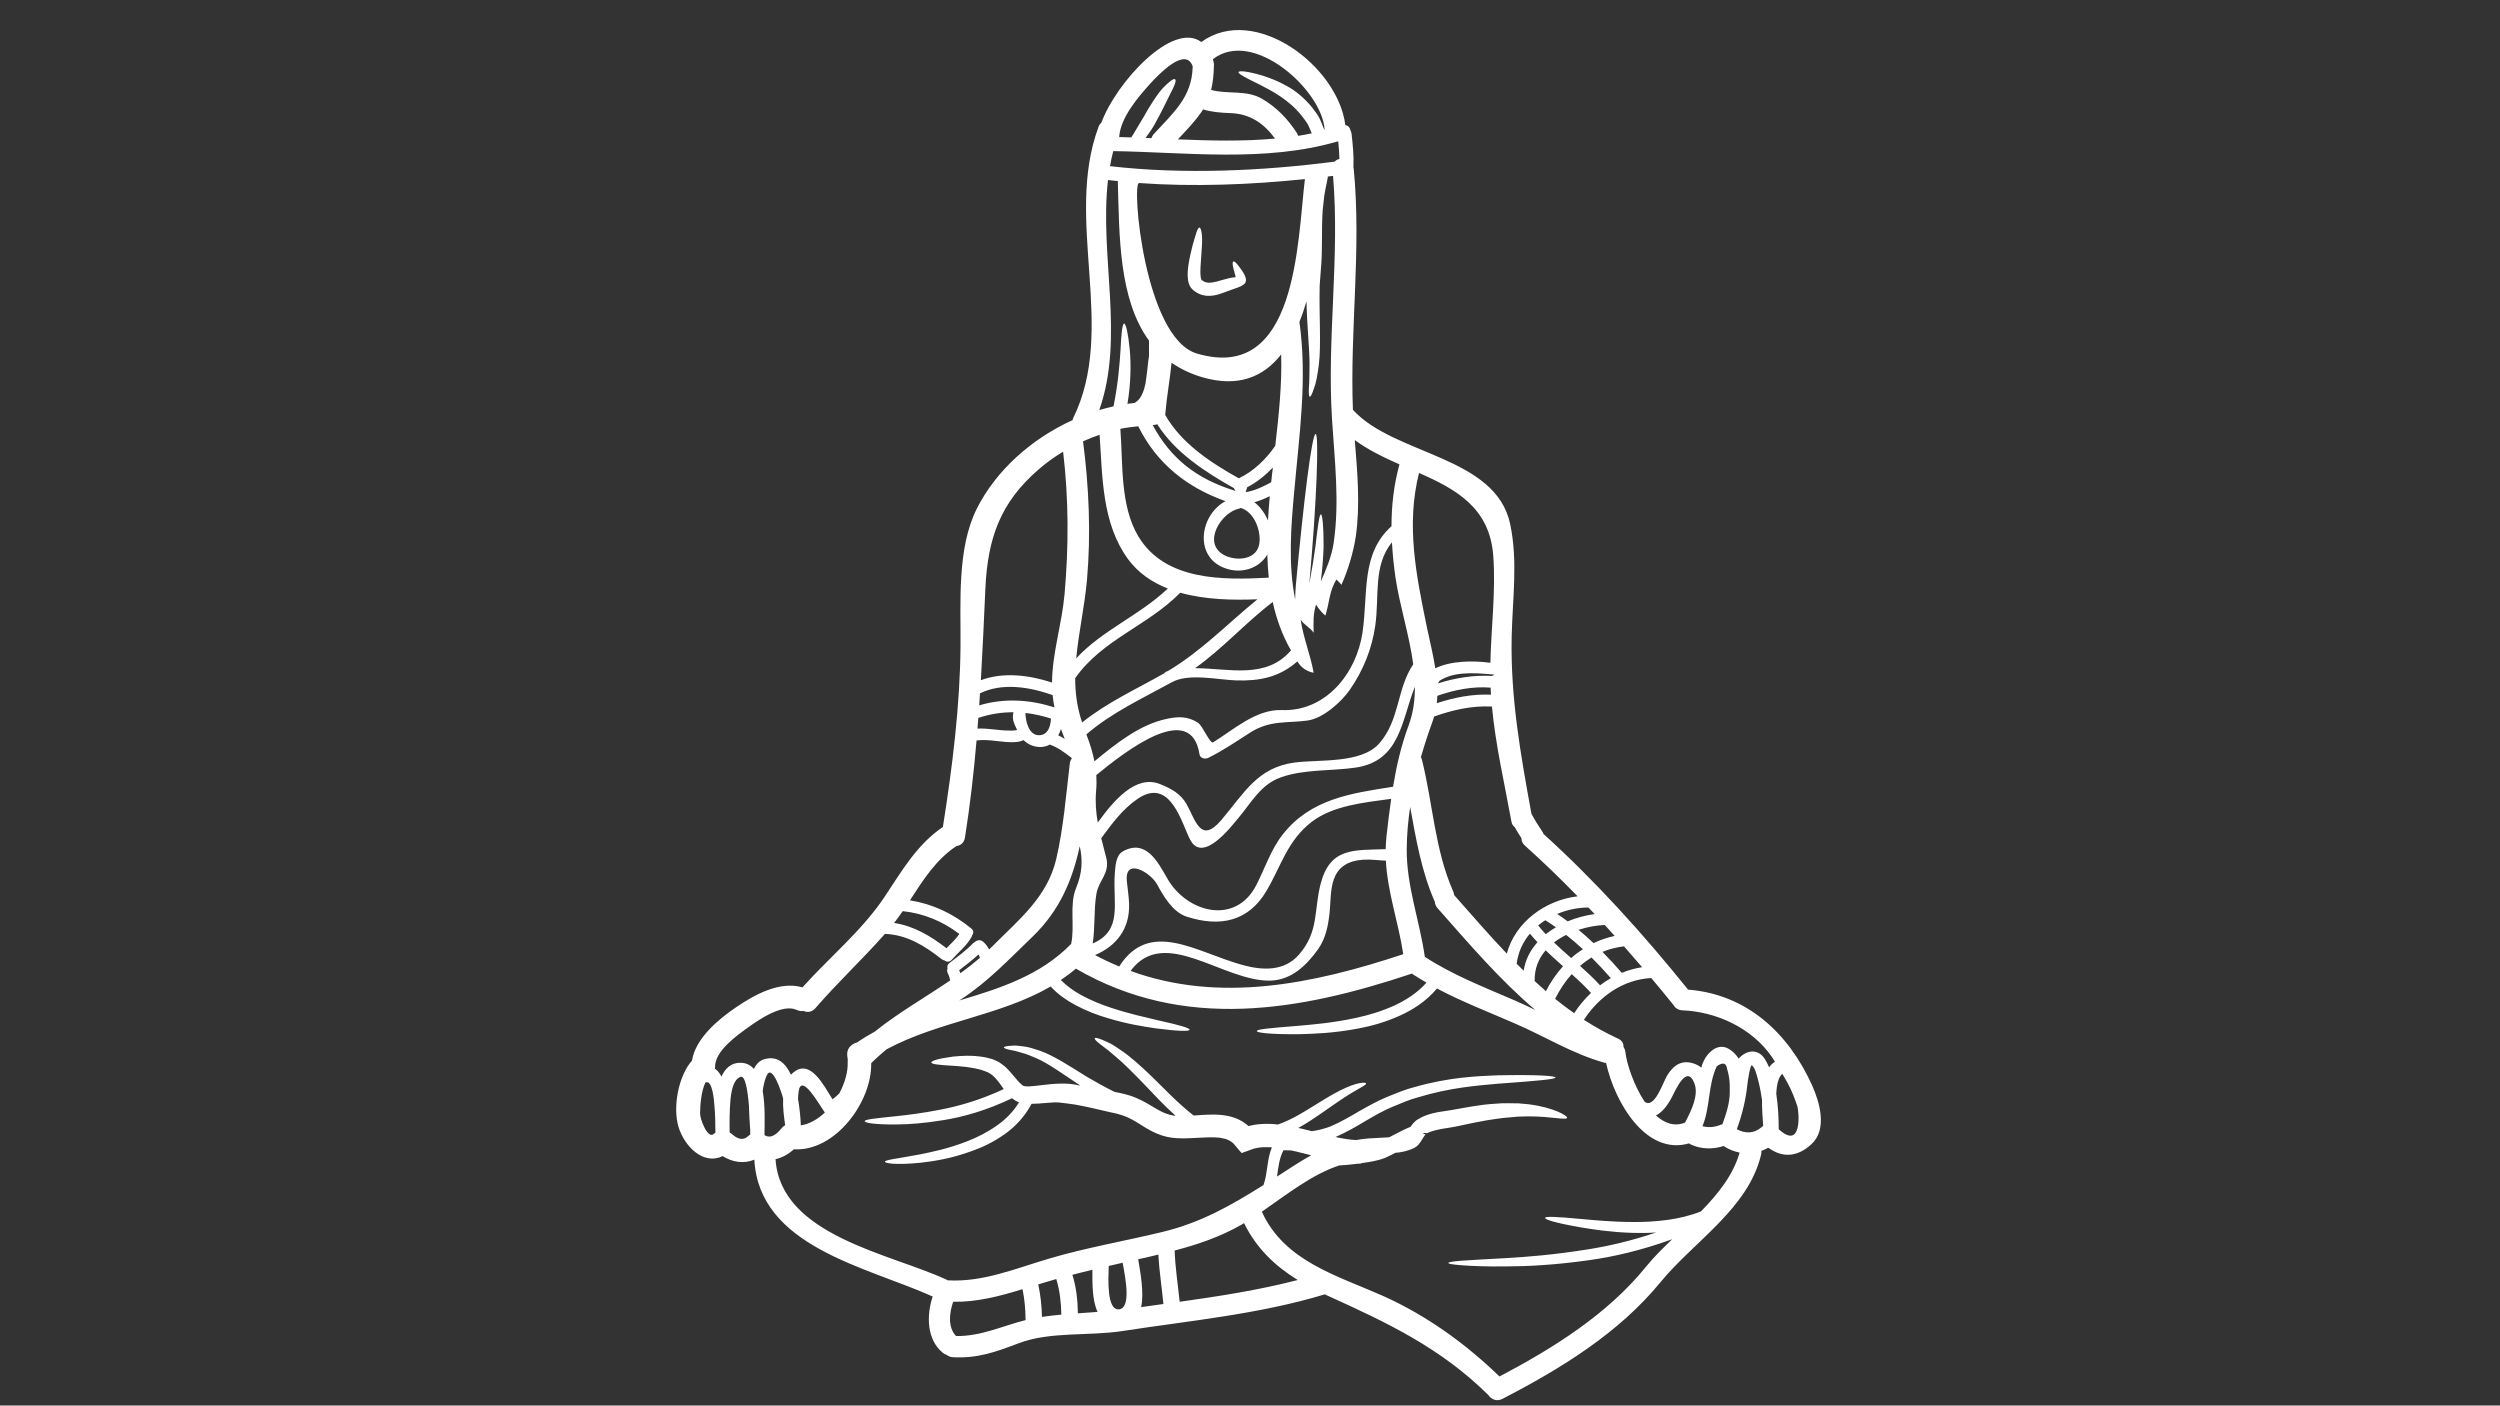 <svg xmlns="http://www.w3.org/2000/svg" xmlns:xlink="http://www.w3.org/1999/xlink" width="1366" zoomAndPan="magnify" viewBox="0 0 1024.5 576" height="768" preserveAspectRatio="xMidYMid meet" version="1.0"><rect x="0" y="0" width="1024.5" height="576" fill="#333333" stroke="none"/><path fill="#ffffff" d="M 292.543 464.656 C 292.762 464.473 292.961 464.309 293.18 464.145 C 293.164 462.609 293.09 460.672 293.09 458.551 C 293.035 456.816 292.961 455.117 292.797 453.379 C 292.652 451.59 292.066 442.066 289.051 443.637 C 287.312 447.441 286.945 452.703 286.891 456.25 C 286.816 458.516 290.035 467.031 292.543 464.656 Z M 307.461 464.875 C 307.461 464.328 307.426 463.688 307.426 462.922 C 307.207 459.648 306.969 456.395 306.914 453.125 C 306.402 446.801 305.395 440.695 303.512 441.297 C 299.617 442.559 299.324 450.621 299.125 453.855 C 298.977 456.379 298.977 458.844 298.977 461.312 C 298.977 462.355 299.016 463.305 299.016 464.145 C 299.398 464.328 299.801 464.566 300.168 464.914 C 302.289 466.777 304.574 467.582 306.75 465.461 C 306.969 465.242 307.207 465.039 307.461 464.875 Z M 320.664 461.953 C 320.992 461.605 321.34 461.348 321.762 461.129 C 321.285 457.785 320.754 453.855 320.922 450.145 C 320.535 448.5 316.457 435.414 314.137 440.859 C 313.312 442.816 312.82 444.934 312.562 447.109 C 313.625 453.344 313.352 460.543 313.277 464.746 C 313.277 464.914 313.277 465.039 313.312 465.168 C 313.352 465.203 313.367 465.203 313.406 465.242 C 316.332 466.961 318.871 464.109 320.664 461.953 Z M 328.18 461.184 C 331.781 460.617 335.129 458.645 338.016 455.922 C 335.586 452.484 328.473 439.637 327.285 447.184 C 327.137 448.207 327.102 449.266 327.027 450.289 C 327.703 454.184 328.07 458.113 328.18 461.184 Z M 387.879 388.586 C 389.746 386.688 391.664 384.895 393.148 382.738 C 386.289 377.531 378.465 374.293 369.941 373.383 C 368.773 375.027 367.621 376.672 366.395 378.242 C 374.348 379.395 381.223 383.469 387.879 388.586 Z M 401.559 392.535 C 401.43 392.023 401.246 391.531 400.992 391.129 C 398.504 393.469 395.781 395.496 393.074 397.617 C 393.273 398.035 393.438 398.422 393.566 398.824 C 396.328 396.832 398.996 394.746 401.559 392.535 Z M 416.789 299.141 C 416.734 298.992 416.68 298.828 416.605 298.629 C 416.57 298.59 416.535 298.59 416.516 298.535 C 416.258 297.988 416.004 297.441 415.766 296.875 C 414.996 295.137 414.871 293.492 415.328 291.883 C 410.5 291.848 405.672 292.598 400.918 294.203 C 400.789 295.668 400.699 297.148 400.57 298.59 C 404.648 298.336 409.109 299.34 413.004 299.379 C 414.23 299.395 415.602 299.504 416.789 299.141 Z M 420.336 540.965 C 420.336 540.836 420.262 540.727 420.262 540.598 C 420.246 536.43 419.859 532.355 419.02 528.297 C 409.73 531.184 400.352 533.633 390.605 533.469 C 389.031 538.059 388.32 543.852 391.793 547.508 C 402.051 547.672 410.719 543.355 420.336 540.965 Z M 425.82 301.297 C 429.496 301.223 430.559 297.531 430.688 294.461 C 427.285 293.363 423.812 292.598 420.336 292.176 C 420.336 292.211 420.336 292.211 420.301 292.23 C 420.262 292.34 420.262 292.434 420.207 292.523 C 420.207 292.559 420.246 292.598 420.246 292.613 C 420.301 294.078 420.594 295.996 421.305 297.66 C 421.324 297.695 421.324 297.77 421.359 297.824 C 422.203 299.762 423.609 301.332 425.82 301.297 Z M 432.129 289.891 C 431.781 288.227 431.527 286.512 431.363 284.848 C 421.855 281.484 410.699 279.676 401.594 284.133 C 401.504 285.777 401.41 287.426 401.285 289.051 C 411.559 285.98 422.074 286.676 432.129 289.891 Z M 434.93 538.734 C 434.855 533.762 434.305 528.883 432.863 524.148 C 430.395 524.859 427.926 525.574 425.477 526.34 C 426.406 530.711 426.902 535.133 426.992 539.664 C 429.625 539.281 432.258 538.973 434.93 538.734 Z M 436.336 302.812 C 435.824 301.461 435.277 300.07 434.762 298.738 C 434.508 299.633 434.125 300.527 433.668 301.332 C 434.598 301.773 435.477 302.266 436.336 302.812 Z M 436.246 243.594 C 437.98 224.039 437.98 204.574 435.66 185.09 C 432.094 187.246 428.691 189.715 425.602 192.383 C 409.949 205.945 404.777 220.492 403.809 241.129 C 403.238 253.758 402.691 266.277 401.961 278.742 C 411.086 275.305 421.746 276.621 431.125 279.711 C 431.199 267.668 435.129 255.934 436.246 243.594 Z M 439.207 310.836 C 439.172 310.746 439.133 310.652 439.098 310.543 C 436.336 308.426 433.52 306.285 430.191 305.117 C 428.984 305.828 427.539 306.211 425.82 306.121 C 423.172 305.957 421.051 304.898 419.441 303.289 C 418.508 303.766 417.375 304 416.312 304.094 C 411.266 304.551 405.289 302.684 400.188 303.453 C 399.051 316.688 397.555 329.918 395.434 343.262 C 395.066 345.434 393.621 346.496 391.996 346.695 C 383.566 352.215 378.301 360.641 372.887 368.957 C 382.195 370.438 390.605 374.387 398.027 380.492 C 399.125 381.352 398.996 382.52 398.359 383.344 C 398.285 383.508 398.285 383.633 398.23 383.801 C 396.199 387.582 392.781 390.16 390 393.34 C 389.086 394.328 387.934 394.234 387.094 393.594 C 386.711 393.523 386.363 393.414 385.98 393.121 C 378.812 387.492 371.59 383.051 362.648 382.703 C 353.449 393.121 343.301 402.586 334.195 413.098 C 332.695 414.832 330.848 414.996 329.312 414.285 C 328.418 414.414 327.449 414.32 326.48 413.863 C 320.664 411.141 310.863 417.941 306.457 421.121 C 301.867 424.43 292.906 430.77 293.035 437.258 C 293.035 437.516 293 437.734 292.961 437.953 C 294.023 438.629 294.918 439.762 295.668 441.172 C 297.203 437.77 299.656 435.449 303.531 435.523 C 305.852 435.559 307.59 436.512 308.961 438.062 C 309.875 436.125 311.211 434.629 313.277 434.043 C 318.508 432.562 321.926 435.652 324.137 440.438 C 324.359 440.219 324.559 439.945 324.816 439.762 C 331.984 433.367 337.543 444.844 341.18 450.492 C 342.203 449.688 343.172 448.883 343.941 448.078 C 346.246 443.785 347.562 439.125 347.379 435.141 C 347.379 434.809 347.414 434.52 347.434 434.262 C 347.379 433.969 347.379 433.715 347.305 433.457 C 346.609 429.84 348.605 427.902 351.457 427.098 C 351.547 427.004 351.656 426.914 351.75 426.824 C 353.906 425.359 356.117 424.043 358.406 422.82 C 368.113 414.996 379.066 408.82 389.379 401.785 C 389.195 400.797 388.906 399.793 388.41 398.859 C 388.062 398.164 388.062 397.453 388.32 396.867 C 388.102 396.172 388.191 395.367 388.996 394.711 C 392.344 392.059 395.871 389.609 398.832 386.484 C 398.996 386.34 399.18 386.266 399.344 386.176 C 400.188 385.277 401.668 384.895 402.855 385.883 C 403.934 386.816 404.738 387.91 405.324 389.098 C 405.801 388.641 406.258 388.203 406.73 387.746 C 417.449 376.926 429.242 367.641 432.863 351.961 C 435.824 339.113 436.848 326.008 438.402 312.922 C 438.492 312.098 438.785 311.422 439.207 310.836 Z M 440.961 363.969 C 443.578 357.645 443.723 352.508 442.48 346.75 C 439.555 360.387 434.379 373.035 423.098 383.891 C 413.59 393.012 404.723 402.496 393.566 409.699 C 393.402 409.824 393.203 409.918 393.055 410.008 C 409.914 405 426.48 399.664 438.949 386.816 C 440.543 379.688 438.145 370.785 440.961 363.969 Z M 441.711 538.203 C 444.398 538.004 447.07 537.801 449.777 537.617 C 447.527 532.758 447.656 525.793 447.656 520.363 C 444.91 521.004 442.188 521.719 439.461 522.41 C 441.07 527.492 441.641 532.867 441.711 538.203 Z M 458.609 536.559 C 463.473 535.973 461.406 524.516 460.051 517.477 C 458.168 517.914 456.23 518.371 454.348 518.793 C 454.184 524.348 453.508 537.125 458.609 536.559 Z M 478.574 241.184 C 472.137 238.645 466.434 234.824 462.211 229.047 C 451.566 214.406 451.805 195.547 450.617 178.164 C 448.293 178.969 446.047 179.863 443.832 180.852 C 446.266 199.676 447.105 218.738 445.441 237.691 C 444.438 248.75 442.004 259.277 441.035 269.785 C 451.859 258.145 466.781 252.332 478.574 241.184 Z M 470.859 139.836 C 470.859 139.766 470.895 139.711 470.895 139.637 C 458.387 122.582 458.719 96.082 458.094 74.77 C 458.059 74.59 458.094 74.387 458.133 74.203 C 456.777 74.074 455.406 73.949 454.055 73.785 C 450.488 104.984 460.965 138.137 450.488 168.039 C 452.445 167.453 454.367 166.977 456.32 166.52 C 458.133 157.656 458.809 149.504 459.191 143.438 C 459.504 136.805 459.906 132.637 460.672 132.598 C 461.387 132.598 462.336 136.656 462.977 143.328 C 463.508 149.121 463.473 156.926 462.027 165.496 C 463.016 165.371 463.984 165.242 464.973 165.113 C 466.434 164.254 467.512 162.957 468.188 161.203 C 468.773 159.887 469.156 158.461 469.449 157.055 C 469.891 153.91 470.309 150.75 470.602 147.605 C 470.641 147.184 470.695 146.836 470.805 146.488 C 470.82 146.324 470.82 146.105 470.859 145.941 C 470.859 142.945 470.859 141.371 470.859 139.836 Z M 467.641 535.664 C 470.695 535.242 473.746 534.785 476.766 534.383 C 476.125 527.621 475.062 520.914 474.68 514.133 C 472.34 514.719 469.961 515.246 467.512 515.797 C 467.164 515.906 466.816 515.961 466.434 516.051 C 467.328 521.516 468.902 529.688 467.641 535.664 Z M 488.758 27.398 C 488.758 27.324 488.758 27.27 488.758 27.176 C 485.836 18.805 474.551 30.797 471.461 34.176 C 466.523 39.66 459.137 48.141 458.645 56.164 C 460.289 56.203 461.918 56.238 463.598 56.312 C 463.891 55.891 464.203 55.414 464.586 54.758 C 465.758 52.672 467.094 50.625 468.48 48.25 C 471.113 43.516 474.039 38.82 476.508 36.133 C 479.086 33.465 480.988 32.02 481.555 32.477 C 482.176 32.918 481.371 35.164 479.598 38.418 C 477.934 41.727 475.996 45.895 473.18 50.938 C 472.047 52.93 470.695 54.793 469.469 56.531 C 470.273 56.566 471.078 56.602 471.848 56.621 C 472.047 56.02 472.375 55.414 472.887 54.867 C 480.75 46.258 488.469 39.863 488.758 27.398 Z M 490.496 144.883 C 531.473 157.016 531.637 99.48 534.746 73.398 C 512.328 75.703 489.219 76.617 466.781 75.008 C 463.652 74.77 468.902 138.484 490.496 144.883 Z M 506.223 201.156 C 506.223 201.121 506.223 201.102 506.223 201.066 C 506.223 200.68 505.562 200.352 505.727 200.078 C 493.898 193.426 481.426 185.348 474.258 173.852 C 473.656 174.051 473.055 174.18 472.395 174.18 C 472.211 174.234 472.652 174.27 472.43 174.309 C 479.727 187.758 490.148 196.223 506.223 201.156 Z M 515.309 245.586 C 505.215 246.008 493.844 245.754 483.656 242.902 C 470.273 256.516 451.676 262.109 440.613 277.922 C 440.613 283.914 441.383 289.965 443.449 296.086 C 453.672 287.809 465.684 282.434 477.129 275.891 C 477.387 275.562 477.734 275.27 478.246 275.105 C 478.355 275.086 478.41 275.086 478.5 275.051 C 492.234 266.918 503.059 255.586 515.309 245.586 Z M 522.516 56.785 C 517.98 50.645 512.383 46.641 504.285 46.352 C 500.262 46.223 496.641 45.93 493 44.832 C 492.801 45.18 492.617 45.547 492.363 45.875 C 489.527 49.934 486.09 53.516 482.688 57.113 C 495.965 57.645 509.367 58.012 522.516 56.785 Z M 515.914 223.527 C 517.211 218.246 514.156 209.746 508.434 208.156 C 508.27 208.266 508.07 208.359 507.848 208.414 C 500.625 209.801 492.543 222.305 501.43 227.348 C 505.984 229.941 514.379 229.762 515.914 223.527 Z M 519.938 236.723 C 519.625 233.578 519.426 230.418 519.352 227.238 C 516.297 232.52 509.789 234.988 503.426 233.289 C 489.051 229.469 491.211 211.281 502.199 205.379 C 486.438 199.75 474.039 190.008 466.453 174.691 C 464.02 174.91 461.531 175.238 459.102 175.75 C 459.102 175.844 459.137 175.914 459.137 175.969 C 460.215 189.988 458.973 207.297 466.488 219.801 C 477.441 238.039 501.066 237.746 519.938 236.723 Z M 519.625 213.328 C 519.809 210.02 520.062 206.695 520.355 203.352 C 518.328 204.336 516.207 205.215 514.047 205.816 C 516.461 207.68 518.398 210.387 519.625 213.328 Z M 520.941 197.629 C 521.16 195.602 521.344 193.609 521.617 191.598 C 518.527 194.832 515.016 197.664 510.996 199.75 C 510.996 200.098 510.941 200.48 510.719 200.863 C 510.648 200.902 510.648 200.973 510.609 201.012 C 510.594 201.23 510.555 201.449 510.52 201.668 C 514.211 201.102 517.648 199.422 520.941 197.629 Z M 531.805 524.551 C 522.441 518.758 514.891 511.535 509.805 501.246 C 509.457 501.449 509.148 501.668 508.781 501.867 C 499.949 506.914 490.844 509.984 481.371 512.469 C 481.594 519.488 482.727 526.469 483.422 533.469 C 499.695 531.184 515.895 528.68 531.805 524.551 Z M 529.043 266.535 C 525.441 260.266 523.062 253.594 521.547 246.648 C 521.473 246.723 521.453 246.812 521.344 246.848 C 510.391 255.258 501.027 265.82 489.73 273.809 C 503.898 273.918 518.785 278.434 529.043 266.535 Z M 522.605 182.695 C 524.086 169.867 525.402 157.219 525.02 145.266 C 517.852 154.348 507.559 158.973 492.543 154.551 C 487.773 153.125 483.656 151.113 480.109 148.664 C 479.434 155.648 478.117 162.535 477.551 169.555 C 477.551 169.719 477.516 169.828 477.477 169.992 C 484.059 181.656 496.148 189.605 507.684 196.02 C 513.867 193.023 518.746 188.254 522.605 182.695 Z M 537.324 473.43 C 535.297 472.918 533.246 472.406 531.254 471.914 C 530.543 471.73 529.809 471.602 529.098 471.438 C 528.074 471.402 527.012 471.363 525.969 471.363 C 524.215 474.707 523.848 478.473 523.32 482.164 C 527.816 479.277 532.48 476.098 537.324 473.43 Z M 542.242 52.105 C 542.445 52.602 542.629 53.094 542.828 53.094 C 541.859 37.027 513.574 11.387 497.023 24.27 C 497.078 24.527 497.188 24.91 497.281 25.168 C 497.5 25.918 497.535 26.594 497.41 27.195 C 497.41 27.27 497.445 27.324 497.445 27.398 C 497.371 30.578 497.062 33.793 496.312 36.863 C 503.133 38.727 510.773 36.734 517.23 40.5 C 523.152 43.973 527.652 48.688 531.383 54.375 C 531.676 54.832 531.82 55.25 531.969 55.672 C 533.852 55.379 535.715 55.031 537.582 54.629 C 537.543 54.574 537.488 54.484 537.453 54.375 C 536.812 52.965 536.336 51.613 535.789 50.68 C 535.203 49.711 534.215 48.523 533.43 47.445 C 528.238 40.848 521.09 37.156 515.914 34.523 C 510.684 31.984 507.281 30.246 507.559 29.516 C 507.812 28.859 511.453 29.223 517.34 30.961 C 520.23 31.93 523.703 33.137 527.305 35.238 C 530.961 37.156 534.562 40.246 537.672 43.992 C 538.641 45.383 539.609 46.441 540.469 47.977 C 541.348 49.656 541.77 50.938 542.242 52.105 Z M 546.559 222.305 C 548.992 205.488 546.926 188.727 545.863 171.895 C 543.742 138.574 549.082 105.402 546.285 72.082 C 545.59 72.176 544.84 72.266 544.145 72.34 C 544.145 73.398 543.34 76.066 542.699 80.109 C 542.465 82.008 542.281 84 542.043 86.086 C 541.785 89.867 541.73 94.254 541.73 99.227 C 541.695 101.93 541.695 105.039 541.477 107.961 C 541.258 110.887 541.055 113.938 540.801 117.062 C 540.508 129.363 541.477 140.953 540.469 149.414 C 539.902 153.672 539.316 157.09 538.441 159.23 C 537.711 161.457 537.105 162.684 536.738 162.574 C 536.395 162.52 536.266 161.203 536.395 158.844 C 536.613 156.504 536.594 153.199 536.648 149.215 C 536.648 142.523 535.59 133.66 535.406 123.48 C 534.527 126.402 533.594 129.234 532.496 131.922 C 535.809 155.41 532.441 178.09 530.359 201.523 C 529.043 215.742 527.852 231.332 530.762 245.66 C 530.762 243.707 530.891 241.77 531.035 239.848 C 534.215 205.523 537.617 177.836 539.152 177.836 C 540.562 177.961 539.629 205.379 536.559 239.172 C 537.672 233.289 538.516 228.023 539.098 223.672 C 540.031 215.648 540.637 210.77 541.312 210.77 C 541.898 210.77 542.445 215.648 542.41 223.93 C 542.297 227.988 541.953 232.832 541.273 238.297 C 543.523 233.195 545.719 228.043 546.559 222.305 Z M 548.898 65.137 C 548.828 62.727 548.66 60.352 548.406 57.957 C 548.223 58.012 548.023 58.047 547.84 58.047 C 518.363 66.582 485.906 62.379 456.211 61.922 C 455.664 63.949 455.242 66.035 454.879 68.098 C 484.902 71.555 517.082 70.09 546.926 66.234 C 547.457 65.688 548.133 65.305 548.898 65.137 Z M 568.172 342.766 C 568.758 337.578 569.379 332.422 570.109 327.359 C 559.176 328.859 546.266 330.082 537.543 336.789 C 527.578 344.465 525.039 354.848 519.039 365.027 C 511.652 377.621 500.004 380.07 486.293 375.648 C 480.621 373.801 476.836 367.312 474.203 362.469 C 471.609 357.609 460.855 351.191 461.77 361.043 C 462.047 364.098 462.594 367.184 462.703 370.273 C 463.086 380.781 457.289 387.785 448.75 391.383 C 452.023 393.137 455.336 394.691 458.645 396.062 C 471.242 376.379 490.312 390.289 509.203 395.461 C 517.305 397.672 526.246 398.184 532.332 391.184 C 540.508 381.77 538.387 373.254 541.148 362.379 C 545.043 346.988 555.137 348.523 567.863 347.977 C 567.898 346.277 567.988 344.539 568.172 342.766 Z M 570.238 215.648 C 570.238 207.207 571.172 198.816 573.492 190.301 C 567.059 187.449 560.695 184.395 555.191 180.34 C 556.23 193.387 557.477 206.785 555.609 219.801 C 554.68 226.086 552.375 233.891 549.703 239.684 C 549.32 238.918 548.148 238.168 547.746 237.438 C 544.75 241.859 544.75 247.359 543.141 252.277 C 541.695 251.109 540.344 249.445 539.316 247.746 C 538.055 251.766 538.258 255.109 538.332 259.312 C 536.852 257.121 534.438 256.152 532.992 253.902 C 534.145 261.527 536.996 268.234 538.332 275.691 C 535.422 275.18 533.082 273.48 531.676 271.031 C 524.215 277.555 516.277 279.125 506.531 278.832 C 499.109 278.578 487.152 275.781 480.277 279.547 C 468.281 286.164 455.59 291.977 445.203 300.949 C 446.629 304.676 447.781 308.297 448.496 311.988 C 457.363 304.676 467.203 296.875 477.988 294.625 C 482.742 293.582 486.73 293.457 490.918 296.16 C 492.836 297.387 495.891 304.953 497.117 304.219 C 505.383 299.141 514.727 290.605 525.203 290.988 C 543.176 291.699 555.902 276.109 558.371 259.078 C 560.695 243.121 557.641 226.926 570.238 215.648 Z M 575.066 391.02 C 573.074 378.043 568.629 365.688 567.918 352.691 C 564.973 352.602 562.047 352.125 559.086 352.289 C 543.742 353.059 545.809 365.906 544.84 374.312 C 544.238 379.594 543.27 384.531 540.16 388.973 C 535.461 395.551 529.297 401.602 520.668 401.855 C 501.305 402.367 477.129 379.082 463.309 397.891 C 499.75 411.16 537.93 403.336 575.066 391.02 Z M 565.285 304.566 C 573.75 294.844 572.285 282.434 579.145 272.219 C 577.535 260.246 573.586 248.129 571.867 236.668 C 571.172 231.77 570.676 227 570.422 222.23 C 562.613 231.809 565.32 244.438 563.582 256.406 C 562.191 266.023 558.664 274.703 553.16 282.672 C 549.668 287.699 542.172 294.426 535.789 295.281 C 527.359 296.418 520.41 295.027 512.293 300.234 C 506.605 303.875 501.176 307.602 495.121 310.582 C 493.879 311.203 491.812 310.781 491.559 309.137 C 488.156 286.93 461.477 307.621 449.266 317.617 C 449.391 319.703 449.391 321.82 449.191 324.031 C 448.789 328.766 449.137 332.969 449.867 337.082 C 456.43 328.016 465.465 317.289 475.449 321.348 C 479.855 323.117 483.785 325.203 486.219 329.48 C 489.949 335.984 491.941 346.113 500.5 336.059 C 509.879 325 515.273 314.512 530.578 312.48 C 540.598 311.164 558.023 313.031 565.285 304.566 Z M 577.207 297.402 C 579.145 292.211 579.855 286.84 579.82 281.449 C 574.316 295.062 573.969 311.844 555.52 314.566 C 545.59 316.008 534.398 315.168 524.93 318.551 C 516.555 321.473 512.84 328.949 507.375 335.348 C 504.539 338.727 492.965 353.953 487.773 344.191 C 484.297 337.703 479.762 318.223 466.324 327.285 C 460.051 331.527 455.684 337.504 451.293 343.516 C 451.934 346.074 452.629 348.727 453.34 351.504 C 454.949 357.938 450.289 360.57 449.32 366.254 C 448.168 373.105 448.844 379.871 447.781 386.648 C 460.309 381.223 455.918 370.199 456.852 358.012 C 457.07 355.176 457.199 350.555 460.125 348.906 C 469.504 343.68 474.371 352.984 478.375 360.02 C 486.219 373.836 506.277 379.523 514.891 362.598 C 518.363 355.781 520.941 347.902 525.73 341.871 C 537.195 327.379 553.617 325.094 570.879 322.406 C 572.27 313.961 574.152 305.629 577.207 297.402 Z M 588.816 288.156 C 596.02 285.816 603.336 284.336 610.996 284.684 C 610.922 283.73 610.922 282.762 610.867 281.793 C 603.5 281.191 596.02 282.691 589.035 285.141 C 589 286.125 588.906 287.168 588.816 288.156 Z M 610.758 271.613 C 611.086 257.066 613.008 242.316 611.945 227.859 C 610.539 208.102 596.789 200.555 581.52 193.809 C 576.145 215.23 580.332 235.59 584.738 257.031 C 585.855 262.402 587.297 268.105 588.195 273.863 C 594.574 270.773 603.535 270.645 610.758 271.613 Z M 612.277 276.531 C 612.277 276.531 612.277 276.496 612.277 276.457 C 602.641 275.473 595.234 275.473 589.84 279.035 C 589.875 279.383 589.293 279.711 589.328 280.059 C 596.332 277.773 604.141 276.566 611.508 277.008 C 611.508 276.84 612.277 276.695 612.277 276.531 Z M 620.688 409.953 C 623.559 411.195 626.391 412.547 629.191 413.902 C 614.523 401.492 601.836 386.523 589.129 372.191 C 588.395 371.371 588.047 370.492 588.012 369.598 C 582.508 357.133 580.297 343.938 577.883 330.688 C 577.023 336.48 576.512 342.254 576.473 348.066 C 576.383 363.145 581.777 377.309 583.898 392.113 C 595.473 399.645 608.07 404.488 620.688 409.953 Z M 630.051 386.121 C 628.988 384.988 627.965 383.801 626.961 382.609 C 624.07 386.047 622.113 390.23 621.527 394.949 C 622.461 395.898 623.43 396.832 624.398 397.781 C 625.094 393.25 627.16 389.355 630.051 386.121 Z M 646.508 367.312 C 639.539 360.148 632.336 353.184 624.875 346.496 C 623.867 345.602 623.465 344.539 623.504 343.516 C 622.535 342.035 621.602 340.52 620.723 338.945 C 620.047 338.473 619.535 337.668 619.352 336.535 C 616.48 320.707 612.879 305.371 611.398 289.543 C 603.188 289.125 595.434 290.898 587.719 293.621 C 587.535 294.297 587.336 294.938 587.078 295.613 C 585.305 300.402 583.734 305.316 582.289 310.289 C 582.488 310.617 582.617 310.965 582.711 311.348 C 587.207 329.316 587.977 348.27 595.527 365.32 C 595.766 365.832 595.855 366.324 595.91 366.801 C 602.988 374.805 610.062 382.996 617.488 390.801 C 620.961 377.859 633.27 368.867 646.508 367.312 Z M 640.527 395.973 C 638.113 393.816 635.699 391.676 633.395 389.445 C 630.523 392.793 628.805 396.941 628.898 401.91 C 628.898 401.984 628.859 401.984 628.859 402.004 C 630.398 403.43 631.949 404.816 633.523 406.188 C 635.445 402.422 637.801 398.988 640.527 395.973 Z M 637.602 380.016 C 636.191 379.012 634.75 378.043 633.27 377.109 C 632.242 377.785 631.273 378.461 630.344 379.23 C 631.328 380.492 632.371 381.68 633.449 382.832 C 634.75 381.809 636.156 380.84 637.602 380.016 Z M 643.871 392.609 C 645.355 391.273 646.965 390.066 648.664 388.973 C 646.434 386.906 644.164 384.988 641.809 383.121 C 640.016 384.02 638.352 385.043 636.832 386.23 C 639.117 388.422 641.461 390.508 643.871 392.609 Z M 645.098 415.219 C 647.055 412.164 649.395 409.367 651.992 406.902 C 649.523 404.195 646.852 401.656 644.094 399.188 C 641.422 402.168 639.137 405.602 637.289 409.332 C 639.812 411.359 642.43 413.352 645.098 415.219 Z M 653.473 374.57 C 652.648 373.711 651.809 372.812 650.949 371.902 C 646.598 371.902 642.172 372.812 638.113 374.551 C 639.594 375.5 641.039 376.508 642.43 377.566 C 645.957 376.086 649.762 375.117 653.473 374.57 Z M 655.703 403.777 C 657.113 402.68 658.594 401.73 660.129 400.852 C 657.57 397.926 654.953 395.113 652.191 392.371 C 650.547 393.414 648.973 394.562 647.512 395.844 C 650.363 398.383 653.16 400.98 655.703 403.777 Z M 661.699 383.543 C 660.367 382.027 659.012 380.547 657.625 379.047 C 654.113 379.23 650.418 379.871 646.891 381.039 C 649.012 382.773 651.039 384.602 653.035 386.484 C 655.758 385.188 658.648 384.184 661.699 383.543 Z M 672.93 396.355 C 670.477 393.469 668.008 390.633 665.523 387.82 C 662.379 388.168 659.434 388.934 656.691 390.086 C 659.434 392.863 662.066 395.715 664.609 398.676 C 667.258 397.578 670.039 396.812 672.93 396.355 Z M 690.535 460.031 C 693.078 455.152 696.297 448.719 694.32 443.84 C 691.176 435.832 686.496 447.094 685.07 449.742 C 683.367 452.996 681.211 455.793 678.613 457.109 C 682.105 460.289 686.168 461.805 690.535 460.031 Z M 708.859 447.531 C 708.895 445.375 708.895 443.109 708.473 440.988 C 708.309 439.984 708.055 438.996 707.762 438.027 C 707.414 435.559 706.008 435.195 703.52 436.965 C 699.824 444.898 700.941 453.672 697.668 461.512 C 700.172 462.152 702.586 461.988 705.129 460.93 C 705.348 460.836 705.586 460.762 705.84 460.746 C 707.379 456.469 708.859 452.062 708.859 447.531 Z M 721.715 462.062 C 721.969 461.805 722.262 461.605 722.555 461.441 C 722.336 458.332 722.043 454.531 722.059 450.711 C 721.621 447.695 721.074 444.68 720.27 441.848 C 719.793 440.219 719.301 437.734 717.93 436.582 C 717.25 436 716.156 443.512 716.062 444.516 C 715.441 450.656 713.906 456.926 711.746 462.754 C 715.004 464.492 718.605 464.691 721.715 462.062 Z M 727.363 435.102 C 726.941 434.426 726.539 433.715 726.082 433.074 C 717.93 421.285 703.43 414.594 689.422 414.027 C 687.648 413.957 686.422 413.023 685.781 411.816 C 685.711 411.707 685.617 411.652 685.562 411.562 C 682.637 407.926 679.676 404.359 676.695 400.797 C 665.121 401.398 655.281 408.398 649.086 417.922 C 653.508 420.773 658.172 423.367 663.09 425.637 C 664.738 426.367 665.375 427.684 665.305 428.996 C 665.688 429.547 665.941 430.188 666.055 430.953 C 666.582 435.871 669.492 444.645 673.914 451.426 C 677.977 454.73 681.539 443.457 683.148 440.824 C 685.691 436.621 689.055 434.172 694.066 435.816 C 695.328 436.219 696.316 436.84 697.191 437.516 C 697.355 437.039 697.449 436.547 697.613 436.109 C 699.059 431.957 703.629 427.004 708.402 429.801 C 710.211 430.863 711.527 432.27 712.516 433.84 C 712.773 433.531 713.027 433.203 713.355 432.945 C 716.629 430.094 720.816 430.059 723.25 434.043 C 723.906 435.066 724.473 436.199 724.984 437.387 C 725.645 436.418 726.43 435.688 727.363 435.102 Z M 729.047 462.867 C 738.684 471.527 737.199 455.371 736.562 453.379 C 735.5 450.145 734.258 446.984 732.648 443.969 C 731.934 442.652 731.203 441.371 730.418 440.074 C 728.824 441.242 728.113 444.422 727.91 448.207 C 728.66 453.086 728.918 458.133 728.918 462.754 C 728.953 462.793 729.008 462.793 729.047 462.867 Z M 742.613 444.809 C 745.684 451.68 748.977 462.793 742.32 468.898 C 736.562 474.195 730.488 474.582 724.641 470.34 C 723.742 470.852 722.773 471.273 721.805 471.621 C 721.84 472.078 721.84 472.551 721.715 473.082 C 716.539 495.234 694.23 508.648 680.445 525.465 C 663.309 546.391 639.559 560.902 615.676 573.277 C 613.336 574.465 611.125 573.441 609.973 571.742 C 590.316 552.293 568.465 542.023 543.852 530.875 C 543.523 530.711 543.23 530.582 542.922 530.418 C 515.766 538.641 487.645 541.184 459.703 545.496 C 446.246 547.543 430.301 545.625 417.629 550.395 C 408.16 553.996 400.734 556.734 390.512 556.188 C 389.453 556.113 388.574 555.766 387.934 555.219 C 387.387 555.055 386.875 554.797 386.363 554.379 C 379.707 548.949 379.652 538.988 382.211 531.312 C 355.277 519.141 311.062 510.988 309.125 475.219 C 304.883 477.031 300.223 476.316 296.145 473.777 C 288.371 477.598 280.527 469.957 278.043 461.77 C 275.664 453.836 277.93 441.008 283.582 434.629 C 285.027 425.434 294.535 417.594 301.609 412.805 C 309.199 407.633 319.477 401.91 328.855 404.617 C 339.883 392.316 353.156 381.461 362.391 367.695 C 369.559 356.969 375.629 346.203 386.398 338.891 C 390.258 314.512 393.438 289.25 393.621 264.613 C 393.75 247.066 392.141 224.715 400.277 208.484 C 408.215 192.676 422.805 179.773 439.5 172.188 C 439.59 171.895 439.645 171.641 439.773 171.383 C 457.875 134.5 435.953 90.289 450.195 51.941 C 450.488 51.191 450.91 50.625 451.387 50.168 C 457.457 33.719 480.621 8.5 492.289 17.215 C 514.156 1.371 548.316 27.012 551.312 51.266 C 552.5 51.414 553.234 52.383 553.453 53.516 C 553.652 53.863 553.781 54.246 553.855 54.703 C 554.367 59.234 554.844 63.75 554.641 68.355 C 554.641 68.391 554.621 68.41 554.621 68.484 C 554.641 68.703 554.715 68.902 554.75 69.16 C 557.969 102.113 553.141 134.977 554.422 167.945 C 571.391 186.609 613.043 186.734 618.895 214.883 C 622.113 230.309 619.793 245.551 619.48 261.105 C 618.988 286.125 623.137 309.062 627.582 333.48 C 627.617 333.555 627.637 333.555 627.672 333.609 C 628.953 336.133 630.523 338.508 632.098 340.848 C 632.297 341.141 632.426 341.434 632.52 341.742 C 654.02 361.246 673.477 382.832 691.672 405.422 C 691.688 405.457 691.727 405.512 691.762 405.547 C 715.824 407.449 732.902 423.277 742.613 444.809 Z M 442.68 444.844 C 435.184 439.855 429.66 435.871 425 433.785 C 422.641 432.816 420.648 431.887 418.93 431.5 C 417.191 430.988 415.766 430.535 414.648 430.406 C 412.402 429.965 411.395 429.582 411.395 429.219 C 411.395 428.906 412.402 428.652 414.832 428.523 C 416.059 428.395 417.574 428.543 419.496 428.832 C 421.453 429.035 423.684 429.766 426.316 430.645 C 431.547 432.508 437.598 436.383 445.078 441.078 C 448.586 443.125 452.41 445.355 456.871 447.512 C 456.906 447.512 456.906 447.512 456.945 447.512 C 458.297 447.785 459.484 447.953 461.129 448.426 C 461.898 448.664 462.703 448.883 463.473 449.102 C 464.238 449.359 464.973 449.688 465.758 450 C 468.738 451.223 471.57 453.031 473.949 454.441 C 476.379 455.883 478.539 456.777 480.914 457.18 C 481.172 457.199 481.5 457.199 481.758 457.234 C 476.547 452.613 472.559 448.117 469.031 444.48 C 464.203 439.473 460.418 435.688 457.273 433.074 C 455.684 431.793 454.402 430.57 453.25 429.746 C 452.098 428.906 451.164 428.195 450.453 427.609 C 449.027 426.457 448.496 425.781 448.625 425.488 C 448.789 425.18 449.609 425.305 451.348 425.98 C 452.246 426.328 453.34 426.824 454.73 427.48 C 456.086 428.121 457.547 429.18 459.355 430.387 C 462.922 432.762 467.129 436.453 472.211 441.371 C 476.875 445.867 482.105 451.59 489.145 457.145 C 489.344 457.109 489.527 457.109 489.73 457.109 C 493.074 456.891 496.695 456.523 500.883 456.945 C 503.004 457.234 505.215 457.621 507.504 458.715 C 508.598 459.227 509.715 459.906 510.738 460.707 L 511.453 461.312 C 511.508 461.387 511.543 461.402 511.578 461.441 C 511.617 461.477 511.617 461.477 511.617 461.477 C 511.652 461.477 511.652 461.441 511.652 461.441 L 514.121 460.93 C 516.297 460.582 518.656 460.488 520.812 460.582 C 521.766 460.637 522.734 460.707 523.668 460.836 C 524.434 460.543 525.184 460.289 525.879 459.996 C 529.445 458.516 532.57 456.723 535.367 455.023 C 540.926 451.625 545.352 448.754 548.992 446.965 C 556.285 443.254 559.688 443.457 559.797 443.969 C 560.016 444.734 557.184 445.668 550.691 449.906 C 547.457 451.992 543.34 455.043 537.746 458.77 C 536.008 459.941 534.105 461.094 532.023 462.242 C 532.496 462.355 532.992 462.445 533.43 462.535 C 534.785 462.883 536.191 463.25 537.582 463.559 C 540.289 463.176 542.883 462.535 545.352 461.551 C 549.578 459.738 553.453 457.457 557.273 455.207 C 561.152 453.031 564.938 450.914 568.723 449.395 C 572.523 447.859 576.125 446.344 579.691 445.484 C 593.828 441.426 605.273 441.008 613.812 440.66 C 630.945 440.328 637.398 440.949 637.438 441.555 C 637.438 442.266 630.855 442.871 613.977 444.094 C 605.566 444.863 594.41 445.629 580.973 449.723 C 577.57 450.621 574.188 452.102 570.586 453.598 C 566.984 455.078 563.453 457.109 559.688 459.32 C 555.977 461.551 551.918 463.926 547.289 465.953 C 550.27 466.613 553.234 467.105 555.941 467.195 C 556.285 467.141 556.617 467.07 556.926 466.996 C 558.406 466.723 559.688 466.648 561.078 466.52 C 563.656 466.395 566.418 466.227 569.27 466.062 C 569.945 465.715 570.621 465.371 571.301 465.004 C 573.641 463.797 575.887 462.609 578.047 461.77 C 578.375 461.312 578.723 460.801 579.199 460.25 C 579.398 460.031 579.82 459.648 580.129 459.355 L 580.387 459.137 L 580.422 459.102 L 580.809 458.844 L 580.844 458.809 L 580.934 458.77 L 581.266 458.59 C 581.738 458.332 582.086 458.078 582.672 457.785 L 584.609 456.98 L 586.367 456.434 C 588.488 455.848 590.516 455.535 592.383 455.281 C 594.211 455.023 595.82 454.73 597.684 454.387 C 601.195 453.707 604.723 453.16 608.16 452.703 C 609.824 452.484 611.543 452.41 613.137 452.281 C 614.746 452.137 616.316 452.062 617.871 452.102 C 619.406 452.137 620.887 452.137 622.297 452.156 C 623.723 452.281 625.074 452.41 626.355 452.52 C 636.926 453.836 642.484 457.363 642.211 458.078 C 641.879 459.191 635.734 457.438 626.156 457.492 C 624.949 457.527 623.648 457.566 622.297 457.582 C 620.98 457.691 619.609 457.82 618.164 457.949 C 615.293 458.113 612.277 458.68 609.094 459.137 C 605.914 459.703 602.566 460.363 599 461.148 C 597.301 461.551 595.309 461.934 593.441 462.207 C 591.578 462.48 589.84 462.754 588.27 463.176 L 587.008 463.543 C 586.695 463.668 586.367 463.723 586.055 463.816 C 585.691 463.98 585.176 464.18 584.758 464.402 L 584.574 464.328 C 584.609 464.328 584.629 464.309 584.629 464.309 L 584.41 464.309 L 584.574 464.328 C 584.41 464.402 584.281 464.473 584.281 464.492 L 584.355 464.309 L 583.348 464.309 L 583.348 464.73 L 583.973 464.746 C 583.934 464.82 584.246 464.746 584.117 464.914 C 583.734 465.332 583.312 466.172 582.766 466.996 C 582.488 467.418 582.234 467.875 581.832 468.387 C 581.684 468.605 581.391 468.969 581.137 469.242 C 580.934 469.48 580.258 470.031 579.746 470.324 C 579.711 470.34 579.691 470.379 579.656 470.379 C 576.82 471.785 574.133 472.242 571.684 472.441 C 571.227 472.715 570.824 472.992 570.273 473.227 C 569.398 473.684 568.465 474.141 567.57 474.527 C 566.766 474.781 565.922 475.039 565.102 475.332 C 562.359 476.008 559.926 476.41 557.566 476.738 L 557.566 476.902 C 557.258 476.902 556.965 476.867 556.633 476.867 C 553.691 477.25 551.074 477.469 548.828 477.598 C 537.582 481.27 527.195 489.621 517.102 496.551 C 526.371 516.93 547.859 522.648 567.02 531.184 C 584.609 539.098 600.684 550.688 614.488 564.082 C 636.504 552.496 658.648 538.641 674.336 519.34 C 677.48 515.41 681.285 511.664 685.27 507.828 C 672.801 512.359 661.426 514.973 651.516 516.379 C 637.125 518.426 625.809 518.957 617.23 518.977 C 608.621 519.086 602.695 518.793 598.945 518.5 C 595.145 518.207 593.535 517.914 593.535 517.57 C 593.535 517.238 595.145 516.93 598.945 516.637 C 602.695 516.324 608.582 516.09 617.102 515.578 C 625.605 515.102 636.762 514.223 650.805 511.977 C 659.141 510.66 668.52 508.504 678.707 505.066 C 675.23 505.305 671.996 505.324 668.996 505.23 C 659.871 504.938 652.871 503.824 647.566 502.945 C 636.961 501.062 633.066 499.73 633.176 499.09 C 633.27 498.434 637.383 498.543 648.023 499.547 C 653.328 500.004 660.219 500.734 669.07 500.773 C 673.512 500.828 678.395 500.605 683.699 499.875 C 687.941 499.254 692.477 498.23 697.027 496.457 C 704.141 489.203 710.305 481.434 712.898 472.332 C 710.633 471.895 708.402 471.016 706.316 469.629 C 702.168 471.016 697.504 470.961 693.5 469.281 C 693.004 469.098 692.566 468.844 692.184 468.551 C 674.555 473.684 661.738 451.809 658.172 435.613 C 658.008 435.613 657.879 435.578 657.715 435.559 C 644.586 431.957 633.449 424.887 621.055 419.531 C 610.246 414.797 599.258 410.594 588.871 405.09 C 584.355 410.465 578.758 413.938 573.512 416.277 C 567.496 418.98 561.789 420.516 556.633 421.484 C 546.32 423.441 538.184 423.66 532.023 423.824 C 519.715 423.898 515.055 423.148 515.055 422.547 C 515.055 421.797 519.734 421.359 531.859 420.391 C 537.91 419.84 545.863 419.258 555.738 417.117 C 560.656 416.074 566.031 414.504 571.555 412 C 576.09 409.879 580.789 406.938 584.574 402.68 C 582.746 401.617 580.934 400.539 579.145 399.371 C 578.941 399.242 578.797 399.113 578.633 398.969 C 532.535 414.375 485.156 422.637 440.945 396.977 C 440.945 396.977 440.945 396.941 440.906 396.941 C 438.949 398.641 436.848 400.176 434.727 401.602 C 437.23 404.121 440.102 406.152 442.957 407.723 C 447.27 410.082 451.477 411.746 455.371 413.004 C 463.105 415.562 469.449 416.879 474.258 418.051 C 483.914 420.188 487.609 421.32 487.48 421.996 C 487.352 422.637 483.547 422.711 473.621 421.414 C 468.699 420.684 462.172 419.715 454.02 417.246 C 449.941 416.059 445.441 414.414 440.688 411.871 C 437.305 410.043 433.668 407.668 430.559 404.27 C 409.949 416.242 384.535 418.598 363.285 430.02 C 361.129 431.832 359.008 433.695 357.016 435.688 C 357.363 451.516 342.332 471.984 325.328 470.98 C 323.113 472.992 320.535 474.418 317.812 475.039 C 319.859 506.363 364.77 513.656 387.879 524.402 C 388.027 524.477 388.156 524.57 388.32 524.68 C 402.746 525.539 416.223 519.816 429.844 515.797 C 445.059 511.301 460.766 508.613 476.16 504.902 C 492.105 501.082 504.375 494.027 517.777 485.637 C 519.551 480.648 519.133 475.164 521.215 470.211 C 520.941 470.176 520.648 470.156 520.355 470.121 C 518.656 470.066 517.102 470.086 515.566 470.34 L 514.379 470.598 L 513.793 470.723 L 512.547 471.18 L 509.934 472.113 L 509.258 472.371 C 509.074 472.406 508.82 472.66 508.691 472.371 L 507.793 471.348 L 506.02 469.242 L 505.562 468.695 L 505.145 468.348 L 504.867 468.094 C 504.449 467.781 503.992 467.488 503.48 467.234 C 502.492 466.723 501.176 466.465 499.785 466.227 C 496.914 465.918 493.68 466.102 490.332 466.301 C 486.969 466.484 483.422 466.723 479.562 466.137 C 475.648 465.496 472.121 463.797 469.379 462.098 C 466.652 460.379 464.496 458.973 462.246 457.969 L 460.602 457.273 L 458.938 456.762 C 457.93 456.395 456.395 456.102 455.133 455.828 C 449.867 454.566 445.059 453.473 440.543 452.648 C 438.328 452.355 435.953 451.992 434.086 451.809 C 432.422 451.645 430.301 451.879 428.234 452.027 C 426.48 452.191 424.617 452.32 422.715 452.355 C 419.879 457.785 415.801 461.898 411.723 464.785 C 407.023 468.094 402.398 470.285 398.121 471.746 C 389.582 474.875 382.598 475.859 377.328 476.48 C 366.723 477.543 362.648 476.645 362.648 476.098 C 362.648 475.293 366.668 475 376.816 473.102 C 381.863 472.078 388.574 470.762 396.547 467.617 C 400.535 466.062 404.777 463.945 408.926 460.965 C 412.164 458.625 415.289 455.574 417.594 451.715 C 416.477 451.352 415.582 450.711 414.703 450.07 C 404.043 455.188 394.5 457.746 386.617 459.027 C 378.609 460.363 372.32 460.762 367.527 460.801 C 357.949 460.891 354.344 460.07 354.344 459.484 C 354.344 458.754 357.984 458.371 367.328 457.402 C 371.992 456.926 378.098 456.176 385.777 454.66 C 393.02 453.25 401.668 450.82 411.34 446.305 C 410.023 444.551 409.09 443.035 407.957 441.883 C 407.117 440.949 406.293 440.219 405.379 439.762 L 404.738 439.379 L 403.918 439.086 C 403.332 438.887 402.781 438.668 402.27 438.484 C 397.809 437.223 393.824 437.004 390.734 436.766 C 384.535 436.418 381.699 436.109 381.664 435.395 C 381.664 434.754 384.277 433.824 390.641 432.98 C 393.859 432.691 398.066 432.305 403.531 433.238 C 404.191 433.402 404.902 433.586 405.617 433.75 L 406.715 434.043 C 407.098 434.172 407.48 434.371 407.902 434.555 C 408.707 434.902 409.566 435.305 410.242 435.871 C 410.973 436.383 411.762 436.93 412.328 437.551 C 414.871 439.926 416.863 443.035 418.82 444.605 C 420.629 446.707 432.422 442.523 441.75 444.699 C 442.059 444.77 442.387 444.844 442.68 444.844 " fill-opacity="1" fill-rule="nonzero"/><path fill="#ffffff" d="M 579.875 470.285 L 579.656 470.379 C 579.691 470.379 579.711 470.34 579.746 470.324 C 579.785 470.324 579.855 470.285 579.875 470.285 " fill-opacity="1" fill-rule="nonzero"/><path fill="#ffffff" d="M 492.398 114.707 L 492.91 115.07 C 493.332 115.418 493.516 115.418 493.641 115.473 C 495.195 116.277 497.922 115.676 500.555 114.832 C 502.383 114.32 504.355 113.719 506.406 113.59 C 506.059 112.203 505.672 110.941 505.438 109.953 C 505.051 108.328 505.035 107.359 505.418 107.156 C 505.801 106.992 506.531 107.633 507.539 108.93 C 514.031 117.227 509.258 116.824 502.199 119.66 C 500.809 120.172 499.309 120.754 497.5 121.066 C 495.672 121.359 493.516 121.395 491.301 120.371 C 490.625 120.078 489.984 119.695 489.73 119.457 L 489.18 119.074 C 488.887 118.855 488.539 118.434 488.211 118.105 C 487.57 117.375 487.441 116.77 487.152 116.059 C 487.023 115.512 486.84 114.871 486.805 114.359 C 486.582 112.238 486.766 110.504 486.984 108.855 C 487.441 105.621 488.156 102.863 488.723 100.578 C 490.02 96.008 490.754 93.285 491.504 93.25 C 492.234 93.176 492.875 96.375 492.527 101.145 C 492.363 103.504 492.16 106.262 491.977 109.312 C 491.906 110.793 491.852 112.367 492.07 113.609 C 492.105 113.977 492.199 114.156 492.27 114.414 C 492.289 114.488 492.363 114.613 492.398 114.707 " fill-opacity="1" fill-rule="nonzero"/></svg>